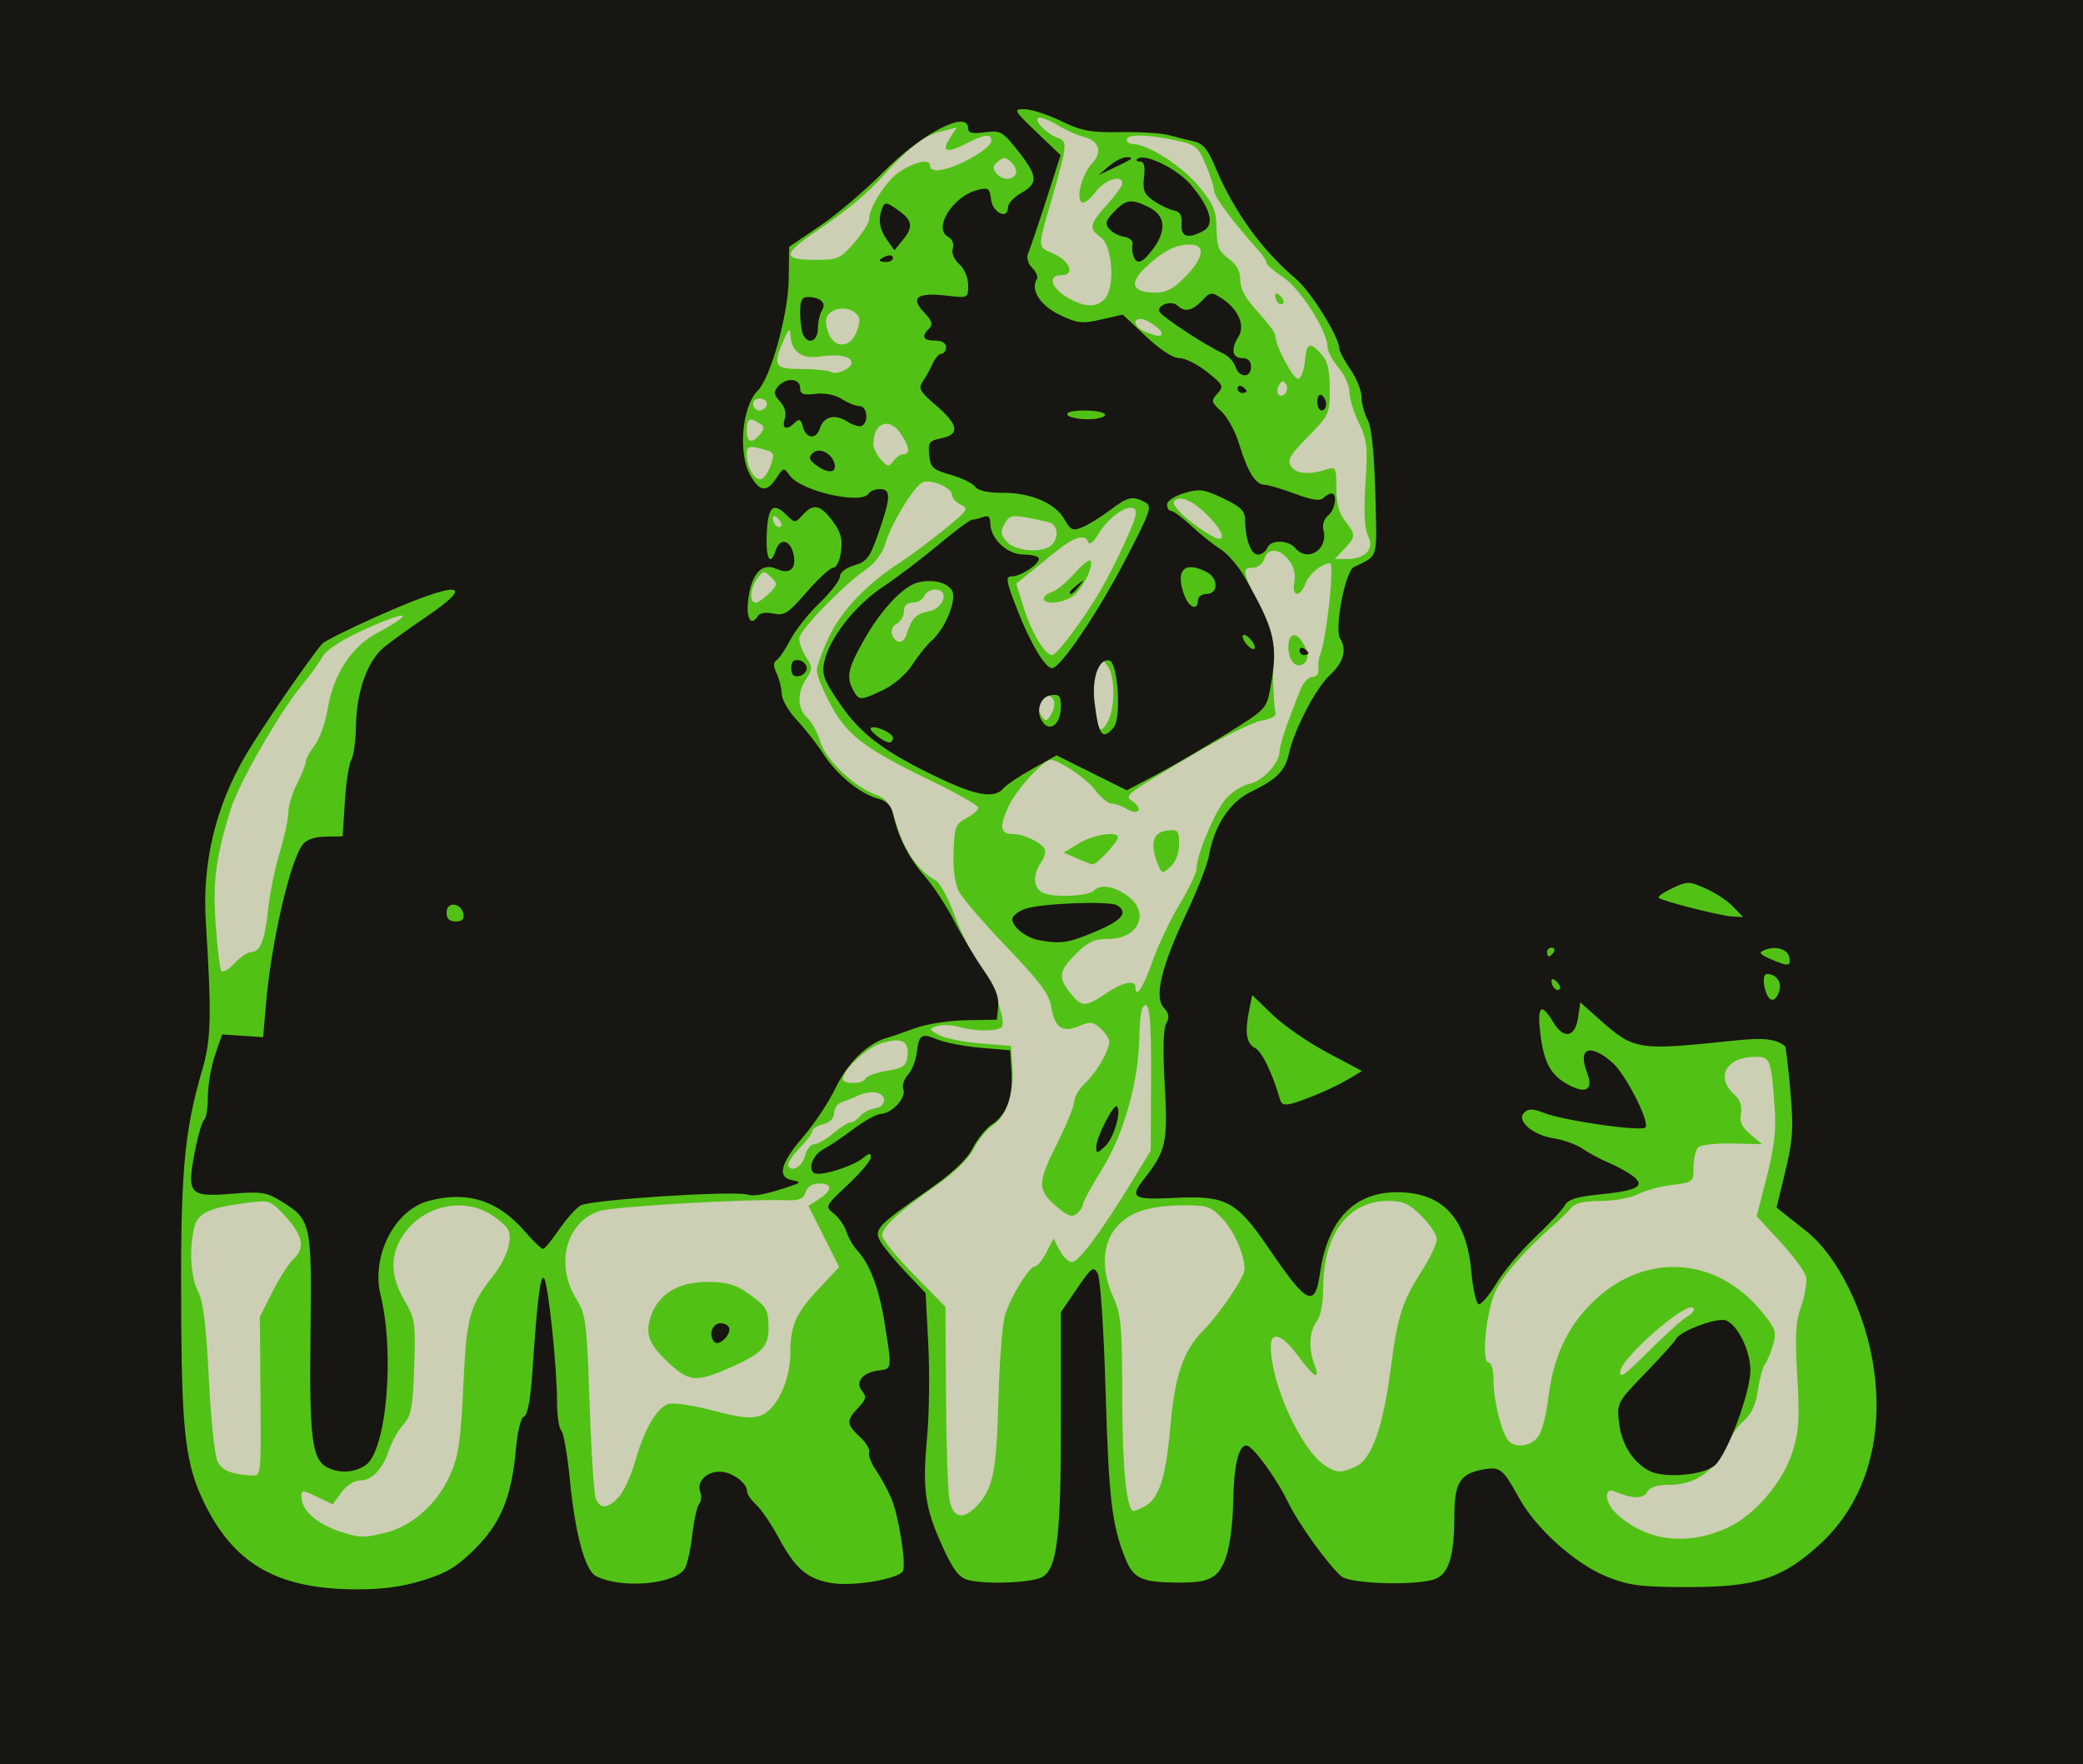 <?xml version="1.0" encoding="UTF-8" standalone="no"?>
<!-- Created with Inkscape (http://www.inkscape.org/) -->

<svg
   xmlns:dc="http://purl.org/dc/elements/1.1/"
   xmlns:cc="http://creativecommons.org/ns#"
   xmlns:rdf="http://www.w3.org/1999/02/22-rdf-syntax-ns#"
   xmlns:svg="http://www.w3.org/2000/svg"
   xmlns="http://www.w3.org/2000/svg"
   xmlns:sodipodi="http://sodipodi.sourceforge.net/DTD/sodipodi-0.dtd"
   xmlns:inkscape="http://www.inkscape.org/namespaces/inkscape"
   width="126.206mm"
   height="106.892mm"
   viewBox="0 0 126.206 106.892"
   version="1.1"
   id="svg8"
   inkscape:version="0.92.5 (2060ec1f9f, 2020-04-08)"
   sodipodi:docname="logo.svg">
  <defs
     id="defs2">
    <filter
       style="color-interpolation-filters:sRGB"
       inkscape:label="Lightness-Contrast"
       id="filter854">
      <feColorMatrix
         values="1.984 0 0 0.432 -0.492 0 1.984 0 0.432 -0.492 0 0 1.984 0.432 -0.492 0 0 0 1 0"
         id="feColorMatrix852" />
    </filter>
  </defs>
  <sodipodi:namedview
     id="base"
     pagecolor="#ffffff"
     bordercolor="#666666"
     borderopacity="1.0"
     inkscape:pageopacity="0.0"
     inkscape:pageshadow="2"
     inkscape:zoom="0.69072747"
     inkscape:cx="8.5511329"
     inkscape:cy="286.82693"
     inkscape:document-units="mm"
     inkscape:current-layer="g4604"
     showgrid="false"
     inkscape:window-width="1366"
     inkscape:window-height="698"
     inkscape:window-x="0"
     inkscape:window-y="34"
     inkscape:window-maximized="1" />
  <g
     inkscape:label="Tavolo 1"
     inkscape:groupmode="layer"
     id="layer1"
     transform="translate(-130.55,-79.16)">
    <g
       id="g4604"
       transform="translate(95.38,1.915)">
      <path
         style="fill:#cccfb3;stroke-width:0.265"
         d="M 35.171,130.69 V 78.303 h 63.103 63.103 v 52.387 52.388 H 98.274 35.171 Z"
         id="path4610"
         inkscape:connector-curvature="0" />
      <path
         style="fill:#52c116;stroke-width:0.265"
         d="M 35.171,130.69 V 78.303 h 63.103 63.103 v 52.387 52.388 H 98.274 35.171 Z m 104.712,39.09 c 1.609,-0.745 3.319,-2.754 3.89,-4.569 0.393,-1.25 0.441,-2.008 0.291,-4.582 -0.146,-2.499 -0.1,-3.31 0.244,-4.274 0.233,-0.655 0.359,-1.453 0.279,-1.773 -0.08,-0.32 -0.784,-1.273 -1.565,-2.117 l -1.419,-1.535 0.611,-2.381 c 0.464,-1.809 0.579,-2.826 0.478,-4.233 -0.209,-2.915 -0.259,-3.043 -1.18,-3.043 -1.737,0 -2.43,1.226 -1.281,2.267 0.377,0.341 0.508,0.706 0.418,1.165 -0.098,0.498 0.05,0.821 0.576,1.265 l 0.707,0.596 -1.797,-0.043 c -0.988,-0.023 -1.923,0.084 -2.077,0.238 -0.154,0.154 -0.28,0.694 -0.28,1.199 0,0.901 -0.024,0.922 -1.282,1.071 -0.705,0.084 -1.64,0.337 -2.077,0.563 -0.437,0.226 -1.451,0.411 -2.253,0.411 -1.003,0 -1.564,0.13 -1.799,0.415 -0.188,0.228 -0.639,0.674 -1.003,0.991 -1.707,1.487 -3.1,3.058 -3.563,4.02 -0.586,1.216 -0.901,4.363 -0.436,4.363 0.17,0 0.295,0.465 0.295,1.094 0,1.165 0.458,3.055 0.872,3.603 0.406,0.536 1.462,0.386 1.872,-0.265 0.206,-0.327 0.459,-1.308 0.562,-2.178 0.299,-2.529 1.104,-4.316 2.63,-5.843 3.119,-3.119 7.522,-2.904 10.314,0.503 0.842,1.028 0.912,1.231 0.689,2.009 -0.136,0.476 -0.357,1.002 -0.49,1.17 -0.133,0.168 -0.325,0.879 -0.427,1.58 -0.128,0.885 -0.389,1.451 -0.854,1.852 -0.368,0.317 -0.915,1.097 -1.215,1.732 -0.664,1.405 -1.803,2.15 -3.29,2.152 -0.755,8e-4 -1.189,0.14 -1.354,0.435 -0.24,0.429 -0.894,0.419 -1.966,-0.032 -0.696,-0.293 -0.6,0.703 0.132,1.37 1.819,1.657 4.279,1.95 6.75,0.805 z m -81.296,0.305 c 1.578,-0.397 3.102,-1.77 3.849,-3.467 0.516,-1.171 0.647,-2.054 0.803,-5.395 0.2,-4.268 0.359,-4.841 1.882,-6.779 0.425,-0.541 0.829,-1.374 0.897,-1.852 0.109,-0.759 7.94e-4,-0.961 -0.852,-1.596 -1.737,-1.295 -4.324,-0.786 -5.582,1.097 -0.794,1.188 -0.765,2.479 0.089,3.936 0.65,1.109 0.684,1.342 0.592,4.041 -0.084,2.454 -0.177,2.951 -0.653,3.477 -0.305,0.337 -0.692,1.022 -0.86,1.522 -0.402,1.2 -1.037,1.869 -1.772,1.869 -0.347,0 -0.82,0.304 -1.125,0.722 l -0.526,0.722 -0.951,-0.454 c -0.9,-0.429 -0.951,-0.429 -0.943,0.005 0.016,0.874 1.005,1.702 2.622,2.192 0.961,0.291 1.225,0.287 2.529,-0.041 z m 35.788,-1.626 c 0.964,-1.029 1.171,-2.063 1.286,-6.416 0.061,-2.328 0.246,-4.65 0.411,-5.159 0.373,-1.153 1.462,-2.91 1.803,-2.91 0.14,0 0.451,-0.38 0.691,-0.844 l 0.436,-0.844 0.373,0.711 c 0.205,0.391 0.536,0.711 0.736,0.711 0.411,0 1.736,-1.768 3.55,-4.735 l 1.229,-2.012 0.023,-4.311 c 0.021,-3.924 -0.112,-5 -0.535,-4.317 -0.083,0.135 -0.164,0.94 -0.179,1.79 -0.049,2.678 -0.94,5.833 -2.24,7.931 -0.644,1.038 -1.17,2.006 -1.17,2.15 0,0.144 -0.165,0.4 -0.367,0.567 -0.287,0.238 -0.544,0.156 -1.176,-0.376 -1.236,-1.04 -1.242,-1.449 -0.056,-3.809 0.589,-1.171 1.07,-2.349 1.07,-2.618 0,-0.269 0.301,-0.771 0.668,-1.117 0.693,-0.651 1.448,-1.958 1.448,-2.507 0,-0.173 -0.235,-0.528 -0.522,-0.788 -0.452,-0.409 -0.63,-0.428 -1.323,-0.141 -1.012,0.419 -1.468,0.09 -1.679,-1.212 -0.118,-0.73 -0.719,-1.532 -2.673,-3.567 -1.386,-1.444 -2.694,-2.962 -2.907,-3.374 -0.245,-0.474 -0.365,-1.36 -0.327,-2.412 0.055,-1.511 0.126,-1.697 0.777,-2.038 0.394,-0.207 0.717,-0.489 0.717,-0.628 0,-0.139 -1.22,-0.842 -2.712,-1.563 -4.147,-2.004 -5.219,-2.807 -6.21,-4.651 -0.469,-0.873 -0.856,-1.808 -0.86,-2.078 -0.004,-0.27 0.342,-1.223 0.768,-2.117 0.756,-1.585 2.359,-3.239 4.384,-4.524 0.437,-0.277 1.546,-1.105 2.465,-1.84 1.527,-1.222 1.624,-1.358 1.124,-1.58 -0.3,-0.134 -0.546,-0.407 -0.546,-0.607 0,-0.422 -1.25,-0.964 -1.766,-0.766 -0.496,0.19 -1.898,2.47 -2.258,3.672 -0.184,0.614 -0.62,1.224 -1.115,1.561 -1.425,0.971 -4.121,3.748 -4.121,4.246 0,0.264 0.192,0.773 0.427,1.132 0.393,0.6 0.393,0.704 0,1.304 -0.566,0.863 -0.541,1.809 0.061,2.354 0.269,0.243 0.627,0.903 0.795,1.466 0.329,1.099 2.077,2.751 3.404,3.217 0.602,0.212 0.829,0.559 1.249,1.907 0.485,1.56 1.29,2.685 2.336,3.267 0.257,0.143 0.756,1.056 1.109,2.029 0.353,0.973 1.022,2.322 1.487,2.998 0.874,1.27 1.669,3.427 1.416,3.837 -0.184,0.297 -1.599,0.302 -2.629,0.008 -0.436,-0.124 -1.027,-0.143 -1.315,-0.042 -0.496,0.175 -0.489,0.203 0.132,0.541 0.361,0.196 1.489,0.423 2.508,0.505 l 1.852,0.149 0.086,1.191 c 0.116,1.605 -0.363,3.084 -1.171,3.613 -0.366,0.24 -0.892,0.881 -1.17,1.424 -0.317,0.621 -1.171,1.456 -2.3,2.249 -2.302,1.616 -3.252,2.499 -3.248,3.017 0.002,0.227 0.865,1.291 1.918,2.365 l 1.915,1.951 0.032,5.369 c 0.018,2.953 0.113,5.795 0.21,6.317 0.211,1.125 0.833,1.256 1.678,0.353 z m 10.133,0.058 c 0.885,-0.474 1.295,-1.72 1.56,-4.742 0.283,-3.23 0.789,-4.706 2.044,-5.966 0.943,-0.947 2.467,-3.204 2.465,-3.651 -0.004,-0.875 -0.6,-2.263 -1.301,-3.031 -0.713,-0.78 -0.924,-0.859 -2.321,-0.857 -2.129,0.002 -3.37,0.404 -4.165,1.349 -0.846,1.005 -0.904,2.593 -0.155,4.243 0.46,1.014 0.524,1.746 0.531,6.048 0.006,4.312 0.266,6.879 0.696,6.879 0.075,0 0.366,-0.123 0.646,-0.272 z m -31.841,-0.587 c 0.3,-0.327 0.748,-1.31 0.996,-2.183 0.545,-1.923 1.305,-3.222 2.016,-3.448 0.29,-0.092 1.505,0.09 2.699,0.404 1.714,0.451 2.326,0.512 2.91,0.288 0.944,-0.362 1.76,-2.104 1.768,-3.776 0.008,-1.688 0.321,-2.391 1.741,-3.909 l 1.214,-1.298 -0.929,-1.85 -0.929,-1.85 0.644,-0.422 c 0.823,-0.539 0.824,-0.939 7.94e-4,-0.939 -0.408,0 -0.704,0.191 -0.809,0.522 -0.128,0.404 -0.387,0.515 -1.142,0.492 -2.587,-0.08 -10.542,0.38 -11.369,0.657 -2.021,0.677 -2.685,3.232 -1.386,5.333 0.577,0.934 0.633,1.373 0.8,6.326 0.099,2.927 0.271,5.531 0.382,5.786 0.273,0.626 0.738,0.582 1.392,-0.132 z m 3.214,-7.935 c -1.375,-1.231 -1.651,-1.873 -1.283,-2.987 0.449,-1.359 1.66,-2.099 3.437,-2.099 1.123,0 1.679,0.15 2.386,0.644 1.2,0.839 1.309,1.018 1.314,2.15 0.005,1.104 -0.392,1.529 -2.179,2.333 -2.088,0.939 -2.586,0.934 -3.675,-0.041 z m -24.929,1.85 -0.038,-4.829 0.769,-1.518 c 0.423,-0.835 0.989,-1.717 1.257,-1.959 0.729,-0.66 0.592,-1.433 -0.455,-2.574 -0.92,-1.002 -0.971,-1.02 -2.314,-0.85 -2.389,0.303 -3.035,0.613 -3.246,1.558 -0.302,1.355 -0.194,2.962 0.259,3.838 0.301,0.582 0.482,2.07 0.64,5.26 0.121,2.453 0.359,4.707 0.53,5.025 0.296,0.55 0.818,0.763 2.069,0.842 0.561,0.036 0.566,-0.011 0.529,-4.793 z m 66.343,4.265 c 0.972,-0.443 1.662,-2.345 2.121,-5.85 0.437,-3.333 0.694,-4.132 1.971,-6.14 0.458,-0.72 0.833,-1.527 0.833,-1.795 0,-0.267 -0.413,-0.899 -0.917,-1.403 -0.757,-0.757 -1.112,-0.917 -2.036,-0.917 -2.418,0 -3.926,2.032 -3.926,5.288 0,0.9 -0.154,1.693 -0.388,2.003 -0.453,0.599 -0.513,1.652 -0.147,2.613 0.386,1.016 -0.019,0.803 -0.994,-0.522 -0.954,-1.297 -1.645,-1.535 -1.645,-0.567 0,2.219 1.775,6.155 3.238,7.18 0.696,0.487 1.021,0.506 1.891,0.11 z m 17.943,-7.176 c 0.917,-0.909 1.905,-1.789 2.196,-1.953 0.291,-0.165 0.442,-0.391 0.336,-0.502 -0.414,-0.433 -4.437,3.087 -4.437,3.882 0,0.411 0.22,0.246 1.905,-1.426 z M 83.967,147.208 c 0.089,-0.353 0.328,-0.642 0.533,-0.642 0.204,0 0.725,-0.298 1.158,-0.661 0.432,-0.364 0.903,-0.661 1.046,-0.661 0.143,0 0.402,-0.171 0.576,-0.381 0.174,-0.21 0.575,-0.418 0.892,-0.463 0.706,-0.101 0.765,-0.832 0.078,-0.964 -0.274,-0.053 -0.75,0.024 -1.058,0.171 -0.308,0.147 -0.769,0.333 -1.024,0.415 -0.255,0.081 -0.463,0.377 -0.463,0.657 0,0.322 -0.243,0.57 -0.661,0.675 -0.364,0.091 -0.661,0.279 -0.661,0.416 0,0.138 -0.36,0.619 -0.8,1.069 -0.44,0.45 -0.734,0.925 -0.653,1.056 0.248,0.402 0.867,-0.007 1.037,-0.684 z m 3.636,-4.614 c 0.049,-0.147 0.624,-0.358 1.279,-0.469 1.039,-0.176 1.2,-0.293 1.274,-0.925 0.105,-0.908 -0.412,-1.136 -1.652,-0.727 -0.874,0.288 -2.269,1.606 -2.269,2.143 0,0.333 1.256,0.312 1.368,-0.023 z m 14.564,-5.157 c 1.006,-0.684 1.795,-0.858 1.795,-0.397 0,0.759 0.469,0.062 1.019,-1.512 0.341,-0.977 1.085,-2.547 1.653,-3.489 0.568,-0.942 1.033,-1.917 1.033,-2.168 0,-0.842 1.14,-3.539 1.801,-4.261 0.36,-0.393 0.994,-0.789 1.408,-0.88 0.815,-0.179 1.818,-1.255 1.818,-1.95 0,-0.386 0.439,-1.685 1.284,-3.797 0.16,-0.4 0.48,-0.728 0.711,-0.728 0.245,0 0.396,-0.192 0.363,-0.463 -0.032,-0.255 0.012,-0.642 0.096,-0.86 0.403,-1.044 0.893,-5.556 0.603,-5.556 -0.485,0 -1.256,0.63 -1.475,1.207 -0.341,0.896 -0.868,0.833 -0.681,-0.082 0.271,-1.329 -1.433,-2.626 -1.826,-1.389 -0.092,0.291 -0.398,0.529 -0.679,0.529 -0.679,0 -0.655,0.163 0.338,2.284 0.723,1.546 0.852,2.128 0.87,3.932 0.011,1.165 0.076,2.289 0.143,2.499 0.086,0.267 -0.168,0.431 -0.848,0.55 -0.533,0.093 -2.438,1.043 -4.233,2.111 -4.205,2.501 -4.086,2.405 -3.505,2.829 0.618,0.452 0.232,0.816 -0.428,0.404 -0.282,-0.176 -0.69,-0.321 -0.906,-0.321 -0.216,0 -0.664,-0.369 -0.996,-0.82 -0.499,-0.679 -2.196,-1.826 -2.7,-1.826 -0.441,0 -2.106,1.84 -2.554,2.823 -0.577,1.267 -0.5,1.675 0.318,1.675 0.601,0 1.598,0.472 1.865,0.883 0.098,0.151 0.009,0.517 -0.198,0.813 -0.572,0.817 -0.474,1.676 0.218,1.901 0.781,0.254 2.644,0.146 2.963,-0.172 0.407,-0.406 1.2,-0.289 2.023,0.297 1.427,1.016 0.722,2.628 -1.151,2.628 -0.834,0 -1.224,0.181 -1.943,0.9 -1.045,1.045 -1.101,1.419 -0.351,2.372 0.679,0.863 0.931,0.867 2.154,0.036 z m 3.113,-7.951 c -0.444,-1.167 -0.238,-1.825 0.601,-1.922 0.668,-0.077 0.728,-0.01 0.728,0.819 0,0.563 -0.197,1.081 -0.522,1.375 -0.507,0.459 -0.531,0.45 -0.806,-0.272 z m -4.879,-0.242 -0.783,-0.345 0.916,-0.558 c 0.889,-0.542 2.371,-0.766 2.371,-0.359 0,0.275 -1.299,1.656 -1.532,1.629 -0.103,-0.012 -0.54,-0.177 -0.971,-0.367 z m 13.133,-11.842 c -0.365,-0.365 -0.415,-1.433 -0.077,-1.642 0.257,-0.159 0.653,0.261 0.899,0.954 0.212,0.595 -0.402,1.108 -0.823,0.688 z M 50.386,134.924 c 0.553,0 0.832,-0.713 1.038,-2.646 0.1,-0.946 0.414,-2.476 0.696,-3.401 0.283,-0.925 0.514,-2.001 0.514,-2.391 0,-0.39 0.238,-1.177 0.529,-1.748 0.291,-0.571 0.529,-1.175 0.529,-1.343 0,-0.168 0.244,-0.615 0.542,-0.994 0.298,-0.379 0.653,-1.371 0.789,-2.205 0.337,-2.071 1.43,-3.759 2.967,-4.585 2.529,-1.358 1.901,-1.443 -0.946,-0.128 -1.183,0.547 -2.14,1.175 -2.318,1.521 -0.167,0.325 -0.743,1.126 -1.282,1.781 -1.379,1.678 -3.834,5.969 -4.314,7.541 -0.895,2.93 -1.075,4.32 -0.893,6.907 0.099,1.409 0.251,2.677 0.337,2.816 0.086,0.14 0.445,-0.056 0.796,-0.435 0.352,-0.379 0.809,-0.689 1.016,-0.689 z m 51.996,-14.172 c 0.371,-0.975 0.318,-2.578 -0.104,-3.155 -0.349,-0.477 -0.374,-0.473 -0.684,0.107 -0.363,0.678 -0.13,3.726 0.285,3.726 0.135,0 0.361,-0.305 0.503,-0.679 z m -3.474,-0.328 c 0.373,-0.698 -0.063,-1.319 -0.608,-0.867 -0.308,0.256 -0.344,0.467 -0.143,0.843 0.333,0.622 0.43,0.625 0.751,0.024 z m 1.26,-4.881 c 1.352,-1.847 2.089,-3.117 3.154,-5.436 0.705,-1.534 0.81,-1.96 0.513,-2.073 -0.484,-0.186 -1.554,0.617 -2.146,1.612 -0.257,0.431 -0.515,0.639 -0.574,0.463 -0.181,-0.542 -0.844,-0.359 -1.956,0.54 -0.585,0.473 -1.369,1.107 -1.741,1.409 l -0.677,0.549 0.478,1.519 c 0.468,1.486 1.273,2.807 1.712,2.807 0.121,0 0.678,-0.625 1.237,-1.389 z m -1.761,-2.033 c 0,-0.136 0.231,-0.32 0.513,-0.41 0.282,-0.089 0.885,-0.586 1.339,-1.104 0.455,-0.518 0.895,-0.873 0.978,-0.79 0.255,0.255 -0.488,1.754 -1.073,2.163 -0.615,0.431 -1.757,0.522 -1.757,0.14 z m -8.307,2.165 c 0.298,-0.963 0.581,-1.261 1.324,-1.391 0.932,-0.163 1.296,-1.321 0.415,-1.321 -0.286,0 -0.588,0.179 -0.672,0.397 -0.084,0.218 -0.394,0.397 -0.69,0.397 -0.357,0 -0.537,0.174 -0.537,0.516 0,0.284 -0.197,0.626 -0.438,0.761 -0.263,0.147 -0.372,0.416 -0.273,0.675 0.217,0.566 0.691,0.548 0.87,-0.033 z m -8.333,-2.476 c 0.52,-0.52 0.528,-0.587 0.116,-0.992 -0.41,-0.403 -0.469,-0.398 -0.822,0.079 -0.437,0.59 -0.507,1.471 -0.116,1.471 0.146,0 0.515,-0.251 0.822,-0.558 z m 36.226,-2.493 c 0.256,-0.309 0.266,-0.559 0.039,-1.056 -0.193,-0.423 -0.239,-1.522 -0.133,-3.138 0.145,-2.203 0.099,-2.62 -0.404,-3.658 -0.312,-0.644 -0.567,-1.482 -0.567,-1.861 0,-0.379 -0.298,-1.044 -0.661,-1.476 -0.364,-0.432 -0.661,-0.99 -0.661,-1.24 0,-0.945 -1.642,-3.537 -2.674,-4.219 -0.567,-0.375 -1.03,-0.777 -1.03,-0.893 0,-0.116 -0.208,-0.442 -0.463,-0.724 -1.505,-1.667 -2.712,-3.286 -2.712,-3.637 0,-0.222 -0.229,-0.938 -0.508,-1.591 -0.473,-1.103 -0.604,-1.207 -1.865,-1.477 -1.69,-0.362 -2.918,-0.373 -2.918,-0.026 0,0.146 0.183,0.265 0.406,0.265 0.876,0 2.955,1.34 3.96,2.554 0.905,1.092 1.061,1.465 1.077,2.572 0.016,1.087 0.132,1.377 0.728,1.811 0.491,0.357 0.709,0.755 0.709,1.294 0,0.539 0.324,1.129 1.058,1.926 0.582,0.631 1.058,1.269 1.058,1.416 0,0.628 1.124,2.738 1.408,2.645 0.171,-0.056 0.348,-0.539 0.394,-1.074 0.094,-1.114 0.293,-1.197 1.001,-0.415 0.375,0.414 0.504,0.954 0.504,2.107 0,1.503 -0.039,1.59 -1.318,2.888 -1.099,1.116 -1.269,1.414 -1.025,1.796 0.298,0.466 1.072,0.534 2.145,0.19 0.563,-0.181 0.595,-0.12 0.595,1.127 0,0.917 0.161,1.523 0.529,1.991 0.662,0.842 0.66,0.945 -0.046,1.697 l -0.575,0.612 h 0.807 c 0.444,0 0.959,-0.182 1.143,-0.405 z m -5.386,-15.118 c -0.097,-0.097 -0.176,-0.299 -0.176,-0.45 0,-0.166 0.123,-0.15 0.313,0.04 0.172,0.172 0.252,0.375 0.176,0.45 -0.075,0.075 -0.216,0.057 -0.313,-0.04 z M 98.882,110.265 c 0.466,-0.466 0.387,-1.214 -0.146,-1.37 -0.255,-0.075 -0.899,-0.213 -1.432,-0.308 -0.822,-0.146 -1.016,-0.084 -1.278,0.405 -0.252,0.47 -0.224,0.67 0.151,1.083 0.523,0.578 2.199,0.696 2.705,0.19 z m 9.558,-1.688 c -0.965,-0.996 -1.753,-1.354 -2.135,-0.972 -0.239,0.239 0.966,1.353 2.271,2.099 0.901,0.515 0.822,-0.138 -0.136,-1.126 z m -26.125,0.096 c -0.19,-0.19 -0.313,-0.205 -0.313,-0.04 0,0.353 0.313,0.666 0.489,0.489 0.075,-0.075 -0.004,-0.278 -0.176,-0.45 z m -0.462,-3.2 c 0.286,-0.808 0.263,-0.842 -0.711,-1.076 -0.617,-0.148 -0.728,-0.091 -0.728,0.377 0,0.768 0.502,1.628 0.878,1.503 0.172,-0.057 0.424,-0.419 0.561,-0.805 z m 8.05,-0.711 c 0.421,0 0.376,-0.434 -0.126,-1.2 -0.712,-1.086 -1.689,-0.736 -1.689,0.605 0,0.231 0.204,0.646 0.454,0.922 0.406,0.449 0.485,0.458 0.757,0.087 0.167,-0.228 0.439,-0.414 0.605,-0.414 z m -8.678,-1.211 c 0.287,-0.346 0.281,-0.458 -0.034,-0.657 -0.606,-0.384 -0.777,-0.293 -0.777,0.413 0,0.757 0.308,0.85 0.81,0.244 z m 0.369,-1.681 c 0.196,-0.317 -0.302,-0.63 -0.654,-0.412 -0.296,0.183 -0.102,0.659 0.269,0.659 0.128,0 0.302,-0.111 0.386,-0.246 z m 31.494,-1.346 c -0.148,-0.24 -0.247,-0.233 -0.409,0.03 -0.279,0.451 -0.005,0.895 0.34,0.55 0.146,-0.146 0.177,-0.407 0.069,-0.58 z M 86.764,99.224 c 0,-0.393 -0.797,-0.554 -1.884,-0.38 -1.141,0.183 -1.784,-0.297 -1.822,-1.359 -0.014,-0.382 -0.126,-0.282 -0.405,0.361 -0.682,1.57 -0.566,1.756 1.094,1.756 0.814,0 1.611,0.081 1.772,0.18 0.328,0.202 1.246,-0.209 1.246,-0.558 z m 0.346,-1.98 c 0.205,-0.618 0.167,-0.835 -0.19,-1.096 -0.528,-0.386 -1.464,-0.199 -1.669,0.333 -0.08,0.207 -0.009,0.675 0.157,1.04 0.414,0.909 1.359,0.755 1.702,-0.276 z m 18.439,0.205 c 0,-0.255 -0.88,-0.871 -1.257,-0.881 -0.552,-0.014 -0.37,0.522 0.265,0.777 0.736,0.296 0.992,0.322 0.992,0.104 z m -3.374,-2.196 c 0.565,-0.806 0.362,-3.159 -0.312,-3.632 -0.745,-0.522 -0.694,-0.786 0.38,-1.975 0.509,-0.564 0.926,-1.144 0.926,-1.289 0,-0.567 -1.073,-0.223 -1.622,0.52 -0.319,0.431 -0.691,0.714 -0.828,0.629 -0.376,-0.233 0.006,-1.709 0.609,-2.351 0.658,-0.7 0.446,-1.385 -0.504,-1.622 -0.384,-0.096 -1.056,-0.392 -1.492,-0.658 -1.103,-0.672 -1.687,-0.651 -1.064,0.037 0.26,0.287 0.707,0.597 0.993,0.688 0.597,0.19 0.574,0.451 -0.322,3.552 -0.933,3.23 -0.936,3.019 0.042,3.449 1.025,0.451 1.355,1.313 0.503,1.313 -0.833,0 -0.661,0.733 0.311,1.326 1.089,0.664 1.921,0.669 2.38,0.013 z m 4.817,-1.247 c 1.136,-1.169 1.239,-1.944 0.26,-1.944 -0.871,0 -1.622,0.391 -2.689,1.401 -1.01,0.956 -0.787,1.51 0.609,1.51 0.666,0 1.11,-0.236 1.82,-0.967 z M 86.926,91.951 c 0.493,-0.57 0.897,-1.2 0.897,-1.4 0,-0.777 1.085,-2.432 1.941,-2.961 0.959,-0.593 1.763,-0.726 1.763,-0.291 0,0.477 1.095,0.278 2.412,-0.439 0.711,-0.387 1.293,-0.863 1.293,-1.058 0,-0.485 -0.371,-0.446 -1.565,0.163 -1.175,0.6 -1.484,0.469 -0.92,-0.391 l 0.397,-0.607 -1.06,0.269 c -0.949,0.241 -1.937,1.022 -3.504,2.77 -0.839,0.936 -2.228,2.089 -3.741,3.104 -2.302,1.545 -2.335,1.878 -0.186,1.878 1.271,0 1.444,-0.079 2.273,-1.036 z m 9.776,-4.148 c 0.099,-0.159 -0.007,-0.477 -0.236,-0.705 -0.343,-0.343 -0.486,-0.356 -0.828,-0.072 -0.315,0.261 -0.342,0.429 -0.113,0.705 0.361,0.436 0.931,0.47 1.177,0.072 z"
         id="path4608"
         inkscape:connector-curvature="0" />
      <path
         style="fill:#181612;stroke-width:0.266"
         d="M 34.642,130.69 V 77.245 H 98.511 162.38 V 130.69 184.136 H 98.511 34.642 Z m 26.123,42.31 c 1.458,-0.445 2.077,-0.818 3.184,-1.918 1.571,-1.562 2.23,-3.177 2.485,-6.086 0.093,-1.061 0.295,-1.862 0.488,-1.935 0.213,-0.081 0.392,-1.038 0.503,-2.688 0.296,-4.402 0.484,-5.918 0.703,-5.692 0.252,0.259 0.792,5.366 0.792,7.487 0,0.819 0.115,1.603 0.256,1.742 0.141,0.139 0.378,1.502 0.526,3.029 0.313,3.221 0.916,5.443 1.57,5.788 1.519,0.803 4.87,0.506 5.404,-0.48 0.147,-0.271 0.346,-1.189 0.443,-2.042 0.097,-0.852 0.282,-1.683 0.412,-1.846 0.13,-0.163 0.16,-0.492 0.067,-0.731 -0.234,-0.603 0.36,-1.221 1.175,-1.221 0.728,0 1.662,0.669 1.662,1.191 0,0.173 0.247,0.535 0.548,0.805 0.301,0.269 0.925,1.188 1.385,2.042 1.014,1.879 1.756,2.496 3.276,2.721 1.333,0.197 4.06,-0.287 4.24,-0.753 0.194,-0.503 -0.28,-3.412 -0.722,-4.423 -0.221,-0.507 -0.638,-1.265 -0.926,-1.686 -0.288,-0.421 -0.471,-0.903 -0.405,-1.071 0.065,-0.168 -0.186,-0.589 -0.559,-0.934 -0.826,-0.766 -0.839,-0.994 -0.102,-1.768 0.476,-0.5 0.516,-0.674 0.235,-1.009 -0.452,-0.538 0.037,-1.137 1.017,-1.249 0.801,-0.091 0.798,-0.069 0.336,-2.935 -0.325,-2.018 -0.881,-3.497 -1.61,-4.287 -0.271,-0.293 -0.582,-0.824 -0.691,-1.179 -0.11,-0.356 -0.45,-0.848 -0.757,-1.093 -0.554,-0.443 -0.547,-0.456 0.838,-1.755 0.768,-0.72 1.396,-1.467 1.396,-1.66 0,-0.278 -0.099,-0.269 -0.469,0.039 -0.61,0.509 -2.611,1.127 -2.959,0.915 -0.417,-0.255 -0.076,-1.124 0.572,-1.456 0.319,-0.163 1.122,-0.706 1.785,-1.205 0.663,-0.5 1.416,-0.917 1.674,-0.926 0.67,-0.025 1.558,-0.985 1.367,-1.477 -0.088,-0.227 0.035,-0.626 0.274,-0.887 0.239,-0.261 0.479,-0.856 0.534,-1.324 0.134,-1.136 0.272,-1.224 1.27,-0.816 0.468,0.192 1.647,0.416 2.62,0.499 l 1.769,0.15 0.083,1.295 c 0.099,1.539 -0.302,2.626 -1.178,3.193 -0.351,0.228 -0.879,0.878 -1.172,1.446 -0.367,0.71 -1.223,1.512 -2.744,2.571 -3.019,2.102 -3.246,2.345 -2.859,3.059 0.171,0.315 0.86,1.153 1.531,1.862 l 1.221,1.289 0.16,3.093 c 0.088,1.701 0.056,4.224 -0.07,5.606 -0.292,3.193 -0.142,4.279 0.908,6.599 0.656,1.449 1.008,1.92 1.548,2.07 1.042,0.289 3.835,0.192 4.494,-0.157 0.927,-0.49 1.158,-2.389 1.158,-9.522 v -6.539 l 0.971,-1.425 c 0.874,-1.282 1,-1.375 1.255,-0.924 0.162,0.287 0.367,3.331 0.479,7.117 0.193,6.571 0.379,8.138 1.208,10.184 0.475,1.173 0.981,1.411 3.05,1.433 2.034,0.022 2.554,-0.235 3.02,-1.491 0.239,-0.644 0.432,-2.07 0.45,-3.322 0.033,-2.244 0.321,-3.495 0.806,-3.495 0.369,0 1.816,1.974 2.522,3.44 0.628,1.304 2.479,3.87 3.244,4.498 0.525,0.431 4.215,0.564 5.53,0.2 0.928,-0.257 1.299,-1.335 1.299,-3.77 0,-2.114 0.327,-2.656 1.758,-2.916 1.006,-0.182 1.201,-0.028 2.133,1.679 1.04,1.905 3.47,4.082 5.405,4.841 1.325,0.52 2.033,0.608 4.897,0.608 4.083,0 5.642,-0.5 7.893,-2.533 2.754,-2.487 3.946,-6.279 3.342,-10.636 -0.47,-3.394 -2.19,-6.903 -4.12,-8.409 -0.304,-0.237 -0.83,-0.654 -1.168,-0.926 l -0.615,-0.494 0.534,-2.209 c 0.457,-1.89 0.501,-2.59 0.302,-4.851 -0.128,-1.453 -0.272,-2.674 -0.321,-2.713 -0.545,-0.434 -1.291,-0.523 -2.955,-0.35 -6.08,0.633 -6.159,0.62 -8.381,-1.351 l -1.071,-0.95 -0.134,0.917 c -0.177,1.212 -0.871,1.339 -1.507,0.277 -0.731,-1.222 -0.987,-0.987 -0.779,0.713 0.22,1.793 0.649,2.547 1.783,3.126 1.038,0.53 1.434,0.22 1.037,-0.813 -0.57,-1.482 0.208,-1.757 1.565,-0.553 0.802,0.711 2.273,3.618 1.978,3.909 -0.266,0.263 -4.907,-0.404 -6.15,-0.883 -0.684,-0.264 -0.936,-0.266 -1.195,-0.01 -0.493,0.487 0.519,1.357 1.809,1.556 0.58,0.089 1.356,0.37 1.725,0.623 0.368,0.253 1.091,0.64 1.607,0.859 0.515,0.219 1.178,0.588 1.473,0.819 0.753,0.591 0.23,0.87 -2.06,1.097 -1.374,0.136 -1.899,0.303 -2.095,0.664 -0.143,0.265 -0.954,1.136 -1.802,1.935 -0.848,0.8 -1.903,2.056 -2.345,2.793 -0.442,0.736 -0.924,1.302 -1.071,1.257 -0.147,-0.045 -0.346,-0.933 -0.441,-1.973 -0.299,-3.265 -1.747,-4.813 -4.504,-4.813 -2.598,0 -4.196,1.671 -4.66,4.872 -0.315,2.178 -0.774,1.959 -3.115,-1.481 -1.947,-2.861 -2.587,-3.204 -5.691,-3.047 -2.547,0.129 -2.762,-0.007 -1.845,-1.168 1.316,-1.669 1.438,-2.226 1.237,-5.662 -0.123,-2.107 -0.091,-3.415 0.09,-3.736 0.211,-0.372 0.174,-0.608 -0.149,-0.96 -0.592,-0.647 -0.149,-2.477 1.392,-5.751 0.651,-1.382 1.256,-2.93 1.345,-3.44 0.32,-1.835 1.257,-3.265 2.55,-3.889 1.55,-0.748 2.071,-1.27 2.294,-2.294 0.321,-1.473 1.628,-3.983 2.49,-4.781 0.823,-0.761 1.042,-1.541 0.619,-2.199 -0.367,-0.571 0.303,-4.086 0.828,-4.34 1.51,-0.73 1.409,-0.386 1.301,-4.454 -0.067,-2.505 -0.224,-4.007 -0.467,-4.468 -0.202,-0.382 -0.367,-1.005 -0.368,-1.385 -8.1e-4,-0.38 -0.303,-1.129 -0.671,-1.665 -0.368,-0.536 -0.669,-1.092 -0.669,-1.235 0,-0.709 -1.707,-3.464 -2.634,-4.25 -2.084,-1.767 -3.776,-4.113 -4.888,-6.781 -0.446,-1.07 -0.743,-1.428 -1.283,-1.545 -0.386,-0.084 -1.063,-0.254 -1.505,-0.378 -0.442,-0.124 -1.767,-0.209 -2.946,-0.189 -1.827,0.032 -2.359,-0.067 -3.615,-0.674 -0.81,-0.391 -1.802,-0.712 -2.204,-0.714 -0.703,-0.003 -0.676,0.05 0.726,1.391 l 1.456,1.394 -0.421,1.318 c -0.723,2.265 -1.373,4.211 -1.555,4.658 -0.101,0.246 0.01,0.612 0.259,0.858 0.239,0.236 0.363,0.543 0.275,0.683 -0.4,0.64 0.215,1.598 1.387,2.158 1.078,0.516 1.352,0.546 2.517,0.281 l 1.307,-0.298 1.399,1.318 c 0.861,0.812 1.639,1.318 2.025,1.318 0.345,0 1.102,0.377 1.683,0.838 0.985,0.782 1.027,0.87 0.625,1.309 -0.4,0.436 -0.382,0.515 0.238,1.083 0.368,0.337 0.852,1.22 1.075,1.961 0.503,1.673 0.999,2.48 1.525,2.481 0.222,7e-5 1.055,0.244 1.85,0.543 1.011,0.38 1.53,0.459 1.727,0.264 0.155,-0.153 0.378,-0.278 0.496,-0.278 0.379,0 0.228,0.982 -0.206,1.338 -0.239,0.196 -0.361,0.57 -0.282,0.869 0.313,1.184 -0.953,1.999 -1.708,1.1 -0.43,-0.512 -1.505,-0.512 -1.704,0 -0.085,0.218 -0.336,0.397 -0.559,0.397 -0.419,0 -0.769,-0.953 -0.776,-2.112 -0.003,-0.535 -0.263,-0.79 -1.322,-1.295 -1.171,-0.558 -1.436,-0.594 -2.362,-0.32 -0.593,0.176 -1.043,0.475 -1.043,0.695 0,0.212 0.112,0.386 0.249,0.386 0.137,0 0.692,0.413 1.234,0.918 0.542,0.505 1.33,1.134 1.751,1.397 0.421,0.263 1.071,1.011 1.445,1.661 1.864,3.244 2.066,4.101 1.584,6.726 -0.239,1.301 -0.258,1.321 -2.783,2.878 -1.398,0.862 -3.302,1.968 -4.231,2.456 l -1.688,0.888 -2.127,-1.057 -2.127,-1.057 -1.452,0.809 c -0.798,0.445 -1.597,0.982 -1.774,1.193 -0.516,0.614 -1.602,0.451 -3.746,-0.56 -3.39,-1.599 -4.841,-2.67 -6.117,-4.516 -0.99,-1.432 -1.144,-1.825 -0.998,-2.548 0.29,-1.433 1.846,-3.443 3.539,-4.57 0.866,-0.576 2.391,-1.733 3.389,-2.569 0.998,-0.837 1.922,-1.521 2.054,-1.521 0.131,0 0.43,-0.072 0.663,-0.161 0.298,-0.113 0.424,-0.006 0.424,0.361 0,0.954 1.018,1.916 2.028,1.916 0.505,0 0.918,0.112 0.918,0.25 0,0.353 -1.103,1.073 -1.643,1.073 -0.396,0 -0.354,0.254 0.335,2.02 0.795,2.041 1.688,3.537 2.111,3.537 0.495,0 2.745,-3.318 4.39,-6.476 1.601,-3.073 1.692,-3.337 1.231,-3.58 -0.748,-0.396 -1.036,-0.331 -2.101,0.476 -0.537,0.407 -1.283,0.869 -1.658,1.028 -0.613,0.26 -0.728,0.21 -1.132,-0.486 -0.567,-0.976 -2.051,-1.599 -3.776,-1.586 -0.863,0.007 -1.437,-0.125 -1.622,-0.371 -0.158,-0.21 -0.829,-0.535 -1.491,-0.723 -1.075,-0.304 -1.214,-0.433 -1.289,-1.194 -0.076,-0.765 7.8e-5,-0.87 0.736,-1.015 1.138,-0.225 1.043,-0.816 -0.318,-1.986 -0.996,-0.856 -1.096,-1.038 -0.803,-1.462 0.184,-0.266 0.453,-0.752 0.596,-1.08 0.143,-0.327 0.384,-0.595 0.535,-0.595 0.151,0 0.274,-0.179 0.274,-0.397 0,-0.247 -0.253,-0.397 -0.669,-0.397 -0.729,0 -0.847,-0.248 -0.352,-0.737 0.245,-0.242 0.17,-0.469 -0.328,-0.993 -0.839,-0.882 -0.387,-1.202 1.401,-0.992 1.284,0.15 1.287,0.149 1.287,-0.639 0,-0.455 -0.228,-0.994 -0.539,-1.272 -0.322,-0.288 -0.479,-0.67 -0.39,-0.947 0.088,-0.275 -0.027,-0.563 -0.281,-0.703 -0.939,-0.519 0.295,-2.481 1.793,-2.848 0.638,-0.156 0.726,-0.094 0.803,0.573 0.094,0.813 1.024,1.263 1.024,0.496 0,-0.236 0.361,-0.631 0.802,-0.879 1.046,-0.588 1.013,-1.026 -0.19,-2.551 -0.935,-1.186 -1.055,-1.253 -2.008,-1.127 -0.757,0.1 -1.014,0.04 -1.014,-0.237 0,-1.155 -2.806,0.29 -5.135,2.644 -1.088,1.1 -2.819,2.57 -3.845,3.266 l -1.866,1.266 -0.027,1.981 c -0.029,2.121 -1.099,5.966 -1.875,6.732 -0.962,0.951 -1.209,3.817 -0.442,5.148 0.57,0.99 0.985,1.029 1.57,0.147 0.431,-0.65 0.455,-0.654 0.806,-0.158 0.676,0.954 4.35,1.792 4.787,1.092 0.091,-0.146 0.399,-0.265 0.685,-0.265 0.675,0 0.659,0.509 -0.086,2.646 -0.527,1.511 -0.705,1.75 -1.47,1.973 -0.508,0.148 -0.87,0.428 -0.87,0.673 0,0.231 -0.552,0.95 -1.227,1.599 -0.675,0.649 -1.474,1.656 -1.777,2.238 -0.302,0.582 -0.678,1.14 -0.836,1.24 -0.203,0.128 -0.201,0.36 0.005,0.794 0.16,0.337 0.299,0.899 0.309,1.249 0.009,0.35 0.422,1.065 0.917,1.587 0.495,0.523 1.219,1.447 1.61,2.054 0.811,1.261 2.227,2.415 3.317,2.703 0.537,0.142 0.794,0.415 0.915,0.974 0.291,1.345 0.968,2.667 1.906,3.724 0.499,0.562 1.296,1.772 1.772,2.689 0.476,0.917 1.291,2.279 1.811,3.025 0.677,0.973 0.922,1.587 0.865,2.168 l -0.08,0.811 -1.875,0.032 c -1.031,0.018 -2.417,0.234 -3.08,0.481 -0.663,0.247 -1.446,0.517 -1.741,0.6 -1.14,0.322 -2.353,1.515 -3.076,3.024 -0.409,0.855 -1.3,2.198 -1.981,2.984 -1.371,1.586 -1.579,2.44 -0.634,2.604 0.427,0.074 0.486,0.145 0.201,0.246 -1.641,0.578 -2.479,0.759 -2.899,0.628 -0.833,-0.261 -9.573,0.307 -10.145,0.659 -0.291,0.179 -0.879,0.843 -1.308,1.474 -0.429,0.631 -0.86,1.15 -0.959,1.153 -0.099,0.003 -0.598,-0.477 -1.109,-1.066 -1.635,-1.887 -3.51,-2.473 -5.853,-1.83 -2.047,0.562 -3.456,3.345 -2.881,5.69 0.872,3.554 0.358,9.436 -0.901,10.307 -0.665,0.46 -1.613,0.516 -2.329,0.137 -0.93,-0.492 -1.091,-1.778 -1.014,-8.095 0.082,-6.779 0.051,-6.916 -1.854,-8.079 -0.817,-0.499 -1.181,-0.55 -2.89,-0.407 -2.592,0.216 -2.758,0.034 -2.275,-2.493 0.195,-1.02 0.454,-1.915 0.577,-1.99 0.122,-0.075 0.223,-0.703 0.223,-1.396 0,-0.693 0.195,-1.826 0.433,-2.517 l 0.433,-1.256 1.24,0.085 1.24,0.085 0.185,-2.117 c 0.32,-3.66 1.437,-8.504 2.197,-9.532 0.237,-0.32 0.715,-0.493 1.399,-0.504 l 1.039,-0.018 0.134,-2.117 c 0.074,-1.164 0.249,-2.293 0.389,-2.509 0.14,-0.216 0.269,-1.168 0.286,-2.117 0.037,-2.044 0.694,-3.876 1.687,-4.704 0.395,-0.329 1.531,-1.149 2.525,-1.821 3.272,-2.214 1.936,-2.233 -2.968,-0.043 -1.682,0.751 -3.165,1.493 -3.297,1.649 -0.876,1.04 -3.626,5.046 -4.62,6.732 -1.828,3.099 -2.651,6.519 -2.428,10.088 0.358,5.731 0.326,7.14 -0.205,8.954 -1.143,3.904 -1.348,6.382 -1.282,15.52 0.047,6.476 0.287,8.41 1.312,10.583 1.803,3.82 4.43,5.368 9.175,5.406 1.635,0.013 2.847,-0.144 4.125,-0.534 z m 74.326,-6.646 c -0.998,-0.53 -1.678,-1.622 -1.828,-2.933 -0.134,-1.173 -0.103,-1.231 1.569,-2.959 0.938,-0.969 1.796,-1.923 1.908,-2.119 0.273,-0.483 2.489,-1.297 3,-1.103 0.718,0.272 1.482,1.832 1.484,3.026 0.001,1.349 -1.392,5.076 -2.151,5.755 -0.677,0.605 -3.09,0.807 -3.982,0.333 z m -56.622,-7.797 c -0.398,-0.393 -0.162,-1.144 0.359,-1.144 0.295,0 0.536,0.164 0.536,0.364 0,0.449 -0.654,1.018 -0.895,0.78 z M 101.59,146.728 c 0,-0.574 1.061,-2.643 1.256,-2.45 0.293,0.289 -0.207,1.961 -0.726,2.424 -0.488,0.437 -0.53,0.439 -0.53,0.026 z m -3.481,-12.526 c -0.772,-0.139 -1.607,-0.8 -1.607,-1.272 0,-0.178 0.331,-0.451 0.736,-0.607 0.903,-0.347 5.162,-0.518 5.624,-0.226 0.689,0.435 0.286,0.915 -1.339,1.597 -1.641,0.688 -2.063,0.751 -3.414,0.508 z m -14.997,-16.476 c 0,-0.399 0.14,-0.541 0.469,-0.479 0.258,0.049 0.469,0.265 0.469,0.479 0,0.214 -0.211,0.43 -0.469,0.479 -0.329,0.063 -0.469,-0.08 -0.469,-0.479 z m 30.796,-1.074 c 0,-0.154 0.121,-0.207 0.268,-0.117 0.147,0.09 0.268,0.216 0.268,0.28 0,0.064 -0.121,0.117 -0.268,0.117 -0.147,0 -0.268,-0.126 -0.268,-0.28 z m -13.925,-3.524 c 0,-0.055 0.211,-0.263 0.469,-0.463 0.425,-0.329 0.434,-0.32 0.101,0.1 -0.35,0.441 -0.57,0.581 -0.57,0.363 z m -15.384,-7.715 c -0.411,-0.307 -0.452,-0.458 -0.193,-0.713 0.399,-0.394 1.204,0.018 1.337,0.685 0.107,0.536 -0.446,0.549 -1.143,0.028 z m -0.778,-2.301 c -0.124,-0.468 -0.225,-0.523 -0.486,-0.265 -0.506,0.499 -0.815,0.389 -0.619,-0.222 0.112,-0.349 0.008,-0.732 -0.287,-1.053 -0.378,-0.413 -0.401,-0.579 -0.125,-0.907 0.472,-0.562 1.343,-0.514 1.343,0.074 0,0.388 0.173,0.456 0.939,0.368 0.578,-0.067 1.192,0.056 1.597,0.318 0.362,0.234 0.843,0.426 1.069,0.426 0.451,0 0.569,0.93 0.151,1.186 -0.143,0.087 -0.548,-0.027 -0.9,-0.255 -0.74,-0.479 -1.428,-0.307 -1.66,0.416 -0.221,0.688 -0.832,0.637 -1.023,-0.086 z m 31.158,-1.542 c 0,-0.3 0.12,-0.471 0.268,-0.381 0.147,0.09 0.268,0.335 0.268,0.545 0,0.21 -0.12,0.381 -0.268,0.381 -0.147,0 -0.268,-0.245 -0.268,-0.545 z m -4.82,-0.794 c 0,-0.154 0.12,-0.207 0.268,-0.117 0.147,0.09 0.268,0.216 0.268,0.28 0,0.064 -0.12,0.117 -0.268,0.117 -0.147,0 -0.268,-0.126 -0.268,-0.28 z m -0.139,-1.322 c -0.096,-0.299 -0.436,-0.661 -0.754,-0.804 -1.051,-0.47 -3.759,-2.254 -3.855,-2.54 -0.133,-0.395 0.764,-0.684 1.098,-0.354 0.426,0.421 0.901,0.327 1.487,-0.294 0.512,-0.543 0.564,-0.548 1.228,-0.118 0.966,0.626 1.402,1.635 0.989,2.289 -0.479,0.758 -0.389,1.307 0.216,1.307 0.357,0 0.536,0.176 0.536,0.529 0,0.695 -0.718,0.683 -0.942,-0.015 z M 83.811,97.464 c -0.089,-0.23 -0.163,-0.825 -0.163,-1.323 0,-0.686 0.113,-0.903 0.469,-0.9 0.762,0.007 1.141,0.358 0.86,0.797 -0.137,0.214 -0.251,0.717 -0.254,1.117 -0.004,0.797 -0.64,1.012 -0.913,0.309 z m 4.658,-4.448 c 0,-0.057 0.181,-0.173 0.402,-0.256 0.221,-0.084 0.402,-0.037 0.402,0.104 0,0.141 -0.181,0.256 -0.402,0.256 -0.221,0 -0.402,-0.047 -0.402,-0.104 z m 15.377,-0.253 c -0.076,-0.197 -0.103,-0.521 -0.059,-0.721 0.045,-0.204 -0.176,-0.403 -0.503,-0.452 -0.321,-0.049 -0.73,-0.263 -0.91,-0.477 -0.265,-0.315 -0.208,-0.513 0.295,-1.042 0.723,-0.761 1.07,-0.801 2.148,-0.25 0.971,0.496 1.044,1.396 0.204,2.517 -0.641,0.857 -0.964,0.974 -1.176,0.426 z M 88.914,91.779 c -0.468,-0.661 -0.554,-1.248 -0.284,-1.943 0.142,-0.365 0.258,-0.349 0.937,0.129 0.902,0.635 0.961,1.018 0.284,1.844 l -0.491,0.599 z m 17.848,-0.964 c 0.037,-0.528 -0.091,-0.746 -0.485,-0.825 -0.295,-0.059 -0.844,-0.323 -1.22,-0.587 -0.566,-0.396 -0.665,-0.644 -0.573,-1.424 0.076,-0.647 0.004,-0.944 -0.23,-0.944 -0.188,0 -0.273,-0.068 -0.189,-0.151 0.411,-0.406 2.446,0.578 3.285,1.589 1.186,1.43 1.432,2.391 0.71,2.773 -0.933,0.493 -1.352,0.354 -1.297,-0.431 z m -4.405,-3.503 c 0.348,-0.298 0.82,-0.542 1.049,-0.542 0.525,0 0.42,0.09 -0.744,0.641 l -0.937,0.444 z m 12.309,56.361 c 0.722,-0.281 1.698,-0.743 2.17,-1.026 l 0.857,-0.515 -2.093,-1.109 c -1.151,-0.61 -2.648,-1.645 -3.327,-2.301 l -1.235,-1.192 -0.171,0.847 c -0.288,1.424 -0.194,2.073 0.341,2.356 0.425,0.225 1.049,1.509 1.517,3.121 0.129,0.445 0.401,0.419 1.941,-0.18 z m 28.31,-6.401 c 0.167,-0.521 -0.191,-1.01 -0.747,-1.021 -0.242,-0.005 -0.262,0.59 -0.038,1.165 0.227,0.585 0.572,0.521 0.785,-0.144 z m -13.485,-0.553 c -0.192,-0.19 -0.317,-0.205 -0.317,-0.04 0,0.353 0.317,0.666 0.495,0.489 0.076,-0.075 -0.004,-0.278 -0.179,-0.45 z m 14.094,-1.461 c -0.101,-0.518 -0.824,-0.737 -1.505,-0.457 -0.373,0.153 -0.311,0.249 0.35,0.54 1.076,0.473 1.261,0.46 1.155,-0.083 z m -14.277,-0.334 c 0.091,-0.146 0.038,-0.265 -0.118,-0.265 -0.156,0 -0.284,0.119 -0.284,0.265 0,0.146 0.053,0.265 0.118,0.265 0.065,0 0.193,-0.119 0.284,-0.265 z m -66.062,-2.312 c -0.134,-0.69 -1.021,-0.767 -1.021,-0.089 0,0.379 0.172,0.549 0.555,0.549 0.383,0 0.527,-0.142 0.466,-0.46 z m 76.94,-0.432 c -0.328,-0.345 -1.077,-0.842 -1.663,-1.103 -1.011,-0.45 -1.116,-0.452 -2.027,-0.022 -0.528,0.249 -0.902,0.511 -0.83,0.582 0.199,0.197 3.732,1.095 4.468,1.135 l 0.649,0.036 -0.597,-0.628 z M 89.272,121.951 c 0,-0.297 -1.122,-0.8 -1.339,-0.6 -0.152,0.14 0.791,0.874 1.122,0.874 0.119,0 0.217,-0.123 0.217,-0.273 z m 13.37,-0.629 c 0.489,-0.582 0.267,-3.966 -0.267,-4.066 -0.637,-0.12 -1.063,1.088 -0.89,2.522 0.245,2.035 0.481,2.349 1.157,1.544 z m -3.194,-1.265 c 0,-0.657 -0.095,-0.766 -0.603,-0.695 -0.697,0.098 -0.962,1.085 -0.454,1.69 0.463,0.552 1.056,-0.007 1.056,-0.995 z m -10.761,-1.014 c 0.645,-0.308 1.392,-0.955 1.756,-1.521 0.349,-0.542 0.874,-1.198 1.167,-1.456 0.846,-0.747 1.566,-2.533 1.234,-3.058 -0.311,-0.491 -1.185,-0.691 -2.065,-0.472 -0.883,0.219 -2.227,1.651 -3.258,3.472 -0.986,1.741 -1.092,2.243 -0.65,3.059 0.345,0.637 0.434,0.635 1.816,-0.024 z m 22.276,-3.036 c -0.189,-0.225 -0.404,-0.35 -0.478,-0.277 -0.074,0.073 0.021,0.317 0.21,0.542 0.189,0.225 0.404,0.35 0.478,0.277 0.074,-0.073 -0.021,-0.317 -0.21,-0.542 z m -29.85,-1.471 c 0.098,-0.157 0.504,-0.209 0.92,-0.118 0.656,0.142 0.897,-0.014 2.016,-1.307 0.699,-0.808 1.423,-1.469 1.61,-1.469 0.192,0 0.396,-0.433 0.468,-0.992 0.099,-0.766 -0.02,-1.188 -0.52,-1.852 -0.744,-0.988 -1.151,-1.067 -1.806,-0.352 -0.458,0.5 -0.473,0.5 -0.996,-0.017 -0.801,-0.791 -1.104,-0.488 -1.179,1.176 -0.067,1.492 0.219,2.003 0.548,0.979 0.242,-0.753 0.847,-0.655 1.057,0.171 0.238,0.938 -0.183,1.329 -1.024,0.951 -0.887,-0.399 -1.524,0.315 -1.706,1.911 -0.131,1.145 0.18,1.612 0.612,0.921 z m 26.636,-0.911 c 0,-0.22 0.238,-0.397 0.536,-0.397 0.704,0 0.717,-0.944 0.018,-1.314 -1.379,-0.729 -1.96,-0.121 -1.363,1.429 0.284,0.738 0.81,0.921 0.81,0.282 z m -5.624,-11.245 c 0,-0.146 -0.549,-0.265 -1.221,-0.265 -0.746,0 -1.156,0.103 -1.055,0.265 0.091,0.146 0.64,0.265 1.221,0.265 0.58,0 1.055,-0.119 1.055,-0.265 z"
         id="path4606"
         inkscape:connector-curvature="0"
         sodipodi:nodetypes="ccccccccccsccscscscccccssccccsccccccsccccscccscccccccccccccccscccsccccccccscccscccscccsccccccccccccssccccccccscccsscsccccccsscccccccscccscccccccccssccsccccccssccccscscssscsccccccscccsscscsssscssccccccccccccsssccsscccccssssssscscccccsscscccccccccccccccscccccccccccscsscsccsccccscccssscccccscscccccccccccccsscsscsscsccccscscsscssscccccccccccccccsccscccccscsssscssscscccccssccsscccsscssscccccccccccccccccccscccccscccccccccccccccccccssccccccccsssccsscccccsccccscssccccscsscccscsscccccsccccsccccscccccccsccccsscss" />
    </g>
  </g>
</svg>
